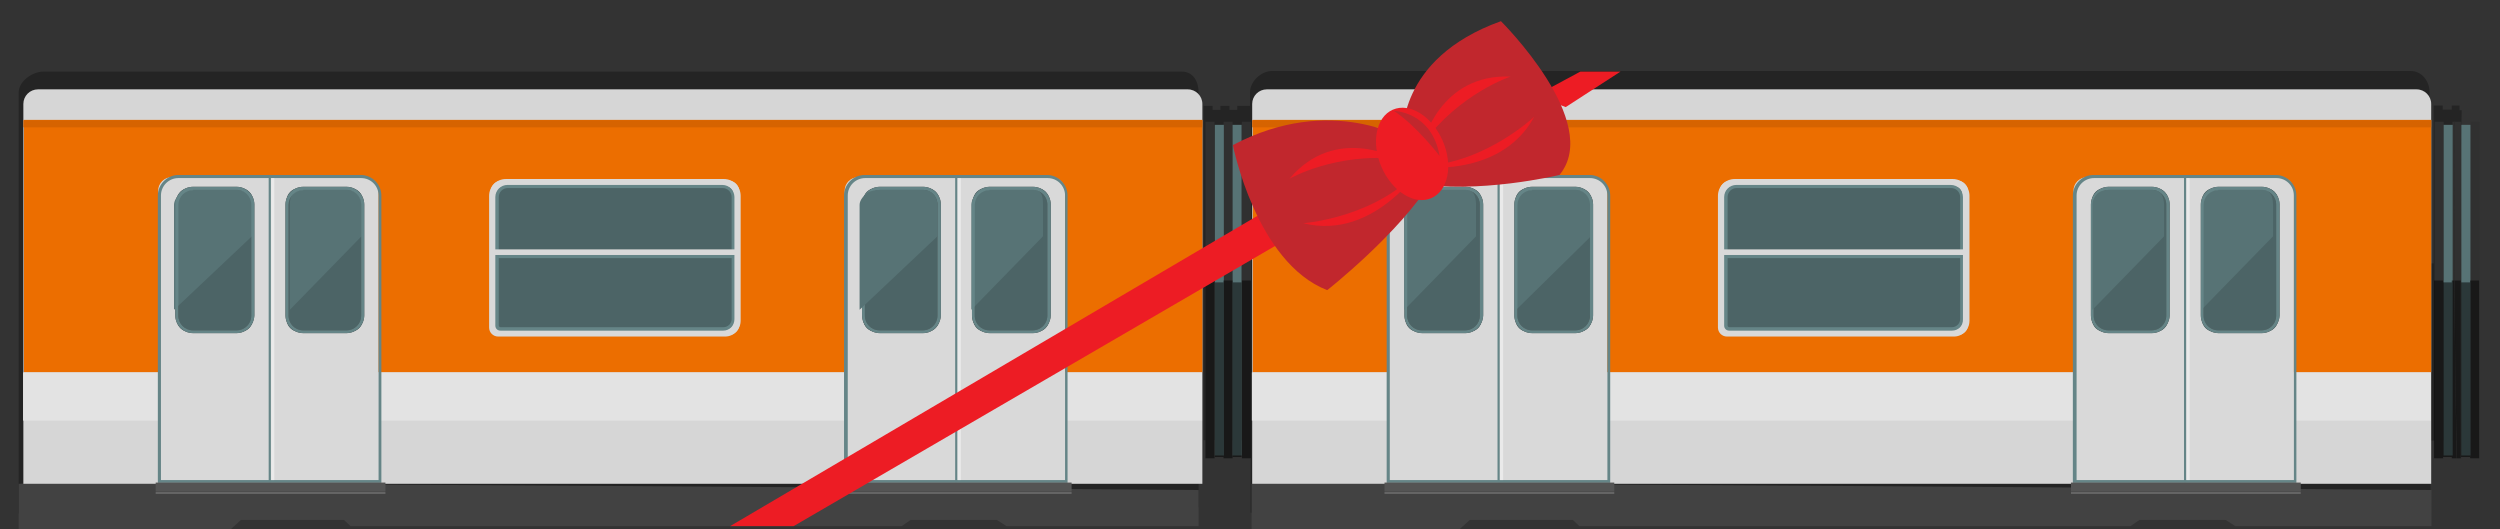 <?xml version="1.0" encoding="utf-8"?>
<!-- Generator: Adobe Illustrator 18.0.0, SVG Export Plug-In . SVG Version: 6.00 Build 0)  -->
<!DOCTYPE svg PUBLIC "-//W3C//DTD SVG 1.1//EN" "http://www.w3.org/Graphics/SVG/1.1/DTD/svg11.dtd">
<svg version="1.1" id="Layer_1" xmlns="http://www.w3.org/2000/svg" xmlns:xlink="http://www.w3.org/1999/xlink" x="0px" y="0px"
	 viewBox="0 0 803 170" enable-background="new 0 0 803 170" xml:space="preserve">
<rect x="0" y="0" width="803" height="170" fill="#333333" stroke="none"/>
<g>
	<g opacity="0.29">
		<path d="M379.6,23H13.9C10.4,23,6,26.1,6,29.7v3.4v2.3v78.3v16.5v19.6c0,0,1.9,0,0,0V165h68.1l3.3-3h33.1l2.1,1h177l2.9-2h27.7
			l3.1,2H385v-11.2c0,0-17-0.1-41-0.3V149h41v-19.4v-15.5v-0.4V35.2v-2.8v-2.7C385,26.1,383.2,23,379.6,23z M269,151
			c-47-0.3-98-0.7-146-0.9V149h146V151z"/>
		<path d="M790,35.2v-1.3h-2.5v1.3h-2.9v-1.3h-2.9v50.7h-1.3V35.2v-2.8v-2.7c0-3.6-2.5-6.9-6.1-6.9H408.6c-3.6,0-7.1,3.4-7.1,6.9
			v3.4v0.9h-4.1v1.3h-2.5v-1.3H392v1.3h-2.5v-1.3h-2.9v50.7v56.7h3.4h2.8h2.8h2.8h3.3v8.2v15.1h67.3l3.3-2.5h33.1l2.1,1.3h177
			l2.9-2.9h27.7l3.1,2.9h62.5v-11.5c0,0-16.6-0.1-42.7-0.3v-1.9h42.7v-8.3h1.5h2.7h0.6h2.4h0.3h1c0-35.4,0.8-70.7,1.5-106.1H790z"/>
		<path d="M664.7,151c-46.8-0.3-100.7-0.7-147.2-0.9v-0.5h147.2V151z"/>
		<path d="M517.5,150.1c46.5,0.3,100.4,0.6,147.2,0.9v-1.4H517.5V150.1z"/>
	</g>
	<g>
		<path fill="#424242" d="M289.6,169l2.9-2h27.7l3.1,2H385v-11.6c0,0-377.1-2.8-379-2V170h68.1l3.3-3h33.1l2.1,2H289.6z"/>
		<path fill="#577375" d="M296.5,61h-13.9c-1.2,0-3,0.3-4,0.9c-1.1,0.9-2.5,2.3-2.5,3.9v33.7l25-23.6V65.7
			C301,62.9,299.3,61,296.5,61z"/>
		<path fill="#D6D6D6" d="M386.1,155.4H7.5v-122c0-2.6,2.1-4.7,4.7-4.7h369.3c2.6,0,4.7,2.1,4.7,4.7V155.4z"/>
		<rect x="7.7" y="38.5" fill="#EC6E00" width="378.5" height="81.1"/>
		<rect x="7.4" y="119.6" fill="#E3E3E3" width="378.7" height="15.5"/>
		<rect x="7.5" y="38.6" fill="#D66300" width="378.7" height="2.3"/>
		<path fill="#D9D9D9" d="M121.7,154.8H50.8V61.3c0-2.5,2-4.4,4.4-4.4h62c2.5,0,4.4,2,4.4,4.4V154.8z"/>
		<path fill="#658587" d="M122.6,155.1H50.7V62.8c0-3.6,3-6.6,6.6-6.6h58.6c3.6,0,6.6,3,6.6,6.6V155.1z M51.7,154.2h69.9V62.8
			c0-3.1-2.5-5.6-5.6-5.6H57.3c-3.1,0-5.6,2.5-5.6,5.6V154.2z"/>
		<g>
			<path fill="#D9D9D9" d="M234.1,107.6h-74.8c-0.9,0-1.7-0.8-1.7-1.7V61.6c0-2,1.6-3.6,3.6-3.6h72.7c2,0,3.6,1.6,3.6,3.6v42.7
				C237.4,106.1,235.9,107.6,234.1,107.6z"/>
			<path fill="#D9D9D9" d="M232.9,108.1H160c-1.6,0-2.9-1.3-2.9-2.9V62.9c0-3,2.4-5.4,5.4-5.4h70c3,0,5.4,2.4,5.4,5.4V103
				C237.9,105.8,235.7,108.1,232.9,108.1z M162.5,58.5c-2.4,0-4.4,2-4.4,4.4v42.3c0,1,0.8,1.9,1.9,1.9h72.9c2.2,0,4.1-1.8,4.1-4.1
				V62.9c0-2.4-2-4.4-4.4-4.4H162.5z"/>
		</g>
		<path fill="#4C6466" d="M233.2,105.7h-72.7c-0.5,0-0.8-0.4-0.8-0.8V62.4c0-1.4,1.1-2.5,2.5-2.5h70.8c1.4,0,2.5,1.1,2.5,2.5v41
			C235.4,104.7,234.4,105.7,233.2,105.7z"/>
		<path fill="#658587" d="M232.3,106.2h-71.6c-0.9,0-1.6-0.7-1.6-1.6V63.3c0-2.2,1.8-3.9,3.9-3.9H232c2.2,0,3.9,1.8,3.9,3.9v39.2
			C235.9,104.6,234.3,106.2,232.3,106.2z M163.1,60.4c-1.6,0-2.9,1.3-2.9,2.9v41.2c0,0.4,0.3,0.6,0.6,0.6h71.6
			c1.4,0,2.6-1.2,2.6-2.6V63.3c0-1.6-1.3-2.9-2.9-2.9H163.1z"/>
		<g>
			<path fill="#4C6466" d="M77.4,106.5H60.6c-2.1,0-3.8-1.7-3.8-3.8V64.3c0-2.1,1.7-3.8,3.8-3.8h16.8c2.1,0,3.8,1.7,3.8,3.8v38.4
				C81.1,104.8,79.5,106.5,77.4,106.5z"/>
			<path fill="#424242" d="M76,107H62c-3.1,0-5.7-2.5-5.7-5.7V65.7c0-3.1,2.5-5.7,5.7-5.7H76c3.1,0,5.7,2.5,5.7,5.7v35.6
				C81.6,104.4,79.1,107,76,107z M62,61.1c-2.6,0-4.7,2.1-4.7,4.7v35.6c0,2.6,2.1,4.7,4.7,4.7H76c2.6,0,4.7-2.1,4.7-4.7V65.7
				c0-2.6-2.1-4.7-4.7-4.7H62z"/>
		</g>
		<path fill="#577375" d="M76,61H62c-1.2,0-2.8,0.3-3.8,0.9c-1.1,0.9-2.3,2.3-2.3,3.9v33.7l25-23.6V65.7C81,62.9,78.8,61,76,61z"/>
		<rect x="86.3" y="56.7" fill="#658587" width="0.7" height="98.2"/>
		<rect x="87.1" y="57.2" opacity="0.46" fill="#FFFFFF" width="1" height="97"/>
		<rect x="50" y="155" fill="#545454" width="73.8" height="2.9"/>
		<rect x="50" y="158.1" fill="#6E6E6E" width="73.8" height="0.5"/>
		<rect x="160" y="81.9" fill="#658587" width="75.6" height="1"/>
		<rect x="158.7" y="80.1" fill="#D9D9D9" width="77.6" height="1.8"/>
		<path fill="#658587" d="M76,107H62c-3.1,0-5.7-2.5-5.7-5.7V65.7c0-3.1,2.5-5.7,5.7-5.7H76c3.1,0,5.7,2.5,5.7,5.7v35.6
			C81.6,104.4,79.1,107,76,107z M62,61.1c-2.6,0-4.7,2.1-4.7,4.7v35.6c0,2.6,2.1,4.7,4.7,4.7H76c2.6,0,4.7-2.1,4.7-4.7V65.7
			c0-2.6-2.1-4.7-4.7-4.7H62z"/>
		<g>
			<path fill="#4C6466" d="M112.7,106.5H95.9c-2.1,0-3.8-1.7-3.8-3.8V64.3c0-2.1,1.7-3.8,3.8-3.8h16.8c2.1,0,3.8,1.7,3.8,3.8v38.4
				C116.5,104.8,114.8,106.5,112.7,106.5z"/>
			<path fill="#424242" d="M111.3,107H97.4c-3.1,0-5.7-2.5-5.7-5.7V65.7c0-3.1,2.5-5.7,5.7-5.7h13.9c3.1,0,5.7,2.5,5.7,5.7v35.6
				C117,104.4,114.4,107,111.3,107z M97.4,61.1c-2.6,0-4.7,2.1-4.7,4.7v35.6c0,2.6,2.1,4.7,4.7,4.7h13.9c2.6,0,4.7-2.1,4.7-4.7V65.7
				c0-2.6-2.1-4.7-4.7-4.7H97.4z"/>
		</g>
		<rect x="387.2" y="39.1" fill="#303030" width="2.9" height="108.2"/>
		<rect x="398.9" y="39.1" fill="#303030" width="2.9" height="108.2"/>
		<rect x="393" y="39.1" fill="#303030" width="2.9" height="108.2"/>
		<rect x="390.2" y="40.1" fill="#577375" width="2.9" height="106.2"/>
		<rect x="395.9" y="40.1" fill="#577375" width="2.9" height="106.2"/>
		<g opacity="0.51">
			<rect x="387.2" y="90.1" width="2.9" height="57.1"/>
			<rect x="398.9" y="90.1" width="2.9" height="57.1"/>
			<rect x="393" y="90.1" width="2.9" height="57.1"/>
			<rect x="390.2" y="90.7" width="2.9" height="56.1"/>
			<rect x="395.9" y="90.7" width="2.9" height="56.1"/>
		</g>
		<path fill="#D9D9D9" d="M342.2,154.8h-70.9V61.3c0-2.5,2-4.4,4.4-4.4h62c2.5,0,4.4,2,4.4,4.4V154.8z"/>
		<path fill="#658587" d="M343,155.1h-71.9V62.8c0-3.6,3-6.6,6.6-6.6h58.6c3.6,0,6.6,3,6.6,6.6V155.1z M272.2,154.2h69.9V62.8
			c0-3.1-2.5-5.6-5.6-5.6h-58.6c-3.1,0-5.6,2.5-5.6,5.6V154.2z"/>
		<g>
			<path fill="#4C6466" d="M297.9,106.5h-16.8c-2.1,0-3.8-1.7-3.8-3.8V64.3c0-2.1,1.7-3.8,3.8-3.8h16.8c2.1,0,3.8,1.7,3.8,3.8v38.4
				C301.6,104.8,299.9,106.5,297.9,106.5z"/>
			<path fill="#424242" d="M296.5,107h-13.9c-3.1,0-5.7-2.5-5.7-5.7V65.7c0-3.1,2.5-5.7,5.7-5.7h13.9c3.1,0,5.7,2.5,5.7,5.7v35.6
				C302.1,104.4,299.6,107,296.5,107z M282.5,61.1c-2.6,0-4.7,2.1-4.7,4.7v35.6c0,2.6,2.1,4.7,4.7,4.7h13.9c2.6,0,4.7-2.1,4.7-4.7
				V65.7c0-2.6-2.1-4.7-4.7-4.7H282.5z"/>
		</g>
		<rect x="306.8" y="56.7" fill="#658587" width="0.7" height="98.2"/>
		<rect x="307.6" y="57.2" opacity="0.46" fill="#FFFFFF" width="1" height="97"/>
		<rect x="270.4" y="155" fill="#545454" width="73.8" height="2.9"/>
		<rect x="270.4" y="158.1" fill="#6E6E6E" width="73.8" height="0.5"/>
		<path fill="#658587" d="M296.5,107h-13.9c-3.1,0-5.7-2.5-5.7-5.7V65.7c0-3.1,2.5-5.7,5.7-5.7h13.9c3.1,0,5.7,2.5,5.7,5.7v35.6
			C302.1,104.4,299.6,107,296.5,107z M282.5,61.1c-2.6,0-4.7,2.1-4.7,4.7v35.6c0,2.6,2.1,4.7,4.7,4.7h13.9c2.6,0,4.7-2.1,4.7-4.7
			V65.7c0-2.6-2.1-4.7-4.7-4.7H282.5z"/>
		<g>
			<path fill="#4C6466" d="M333.2,106.5h-16.8c-2.1,0-3.8-1.7-3.8-3.8V64.3c0-2.1,1.7-3.8,3.8-3.8h16.8c2.1,0,3.8,1.7,3.8,3.8v38.4
				C336.9,104.8,335.3,106.5,333.2,106.5z"/>
			<path fill="#424242" d="M331.8,107h-13.9c-3.1,0-5.7-2.5-5.7-5.7V65.7c0-3.1,2.5-5.7,5.7-5.7h13.9c3.1,0,5.7,2.5,5.7,5.7v35.6
				C337.4,104.4,334.9,107,331.8,107z M317.8,61.1c-2.6,0-4.7,2.1-4.7,4.7v35.6c0,2.6,2.1,4.7,4.7,4.7h13.9c2.6,0,4.7-2.1,4.7-4.7
				V65.7c0-2.6-2.1-4.7-4.7-4.7H317.8z"/>
		</g>
		<path fill="#577375" d="M331.8,61h-13.9c-1.2,0-2.7,0.3-3.7,0.9c-1.1,0.9-2.2,2.3-2.2,3.9v33.7l23-23.6V65.7
			C335,62.9,334.6,61,331.8,61z"/>
		<path fill="#658587" d="M331.8,107h-13.9c-3.1,0-5.7-2.5-5.7-5.7V65.7c0-3.1,2.5-5.7,5.7-5.7h13.9c3.1,0,5.7,2.5,5.7,5.7v35.6
			C337.4,104.4,334.9,107,331.8,107z M317.8,61.1c-2.6,0-4.7,2.1-4.7,4.7v35.6c0,2.6,2.1,4.7,4.7,4.7h13.9c2.6,0,4.7-2.1,4.7-4.7
			V65.7c0-2.6-2.1-4.7-4.7-4.7H317.8z"/>
		<path fill="#577375" d="M111.3,61H97.4c-1.2,0-1.9,0.3-2.9,0.9c-1.1,0.9-1.4,2.3-1.4,3.9v33.7l23-23.6V65.7
			C116,62.9,114.1,61,111.3,61z"/>
		<path fill="#658587" d="M111.3,107H97.4c-3.1,0-5.7-2.5-5.7-5.7V65.7c0-3.1,2.5-5.7,5.7-5.7h13.9c3.1,0,5.7,2.5,5.7,5.7v35.6
			C117,104.4,114.4,107,111.3,107z M97.4,61.1c-2.6,0-4.7,2.1-4.7,4.7v35.6c0,2.6,2.1,4.7,4.7,4.7h13.9c2.6,0,4.7-2.1,4.7-4.7V65.7
			c0-2.6-2.1-4.7-4.7-4.7H97.4z"/>
		<path fill="#577375" d="M296.5,61h-13.9c-1.2,0-3,0.3-4,0.9c-1.1,0.9-2.5,2.3-2.5,3.9v33.7l25-23.6V65.7
			C301,62.9,299.3,61,296.5,61z"/>
		<g>
			<path fill="#424242" d="M684.3,169l2.9-2h27.7l3.1,2H781v-11.6c0,0-379-2.8-379-2V170h66.8l3.3-3h33.1l2.1,2H684.3z"/>
			<path fill="#577375" d="M691.2,61h-13.9c-1.2,0-2.4,0.3-3.3,0.9c-1.1,0.9-1.9,2.3-1.9,3.9v33.7l23-23.6V65.7
				C695,62.9,694,61,691.2,61z"/>
			<path fill="#D6D6D6" d="M780.8,155.4H402.2v-122c0-2.6,2.1-4.7,4.7-4.7h369.3c2.6,0,4.7,2.1,4.7,4.7V155.4z"/>
			<rect x="402.4" y="38.5" fill="#EC6E00" width="378.5" height="81.1"/>
			<rect x="402.1" y="119.6" fill="#E3E3E3" width="378.7" height="15.5"/>
			<rect x="402.2" y="38.6" fill="#D66300" width="378.7" height="2.3"/>
			<path fill="#D9D9D9" d="M516.4,154.8h-70.9V61.3c0-2.5,2-4.4,4.4-4.4h62c2.5,0,4.4,2,4.4,4.4V154.8z"/>
			<path fill="#658587" d="M517.3,155.1h-71.9V62.8c0-3.6,3-6.6,6.6-6.6h58.6c3.6,0,6.6,3,6.6,6.6V155.1z M446.4,154.2h69.9V62.8
				c0-3.1-2.5-5.6-5.6-5.6H452c-3.1,0-5.6,2.5-5.6,5.6V154.2z"/>
			<g>
				<path fill="#D9D9D9" d="M628.8,107.6h-74.8c-0.9,0-1.7-0.8-1.7-1.7V61.6c0-2,1.6-3.6,3.6-3.6h72.7c2,0,3.6,1.6,3.6,3.6v42.7
					C632.1,106.1,630.7,107.6,628.8,107.6z"/>
				<path fill="#D9D9D9" d="M627.6,108.1h-72.9c-1.6,0-2.9-1.3-2.9-2.9V62.9c0-3,2.4-5.4,5.4-5.4h70c3,0,5.4,2.4,5.4,5.4V103
					C632.6,105.8,630.4,108.1,627.6,108.1z M557.2,58.5c-2.4,0-4.4,2-4.4,4.4v42.3c0,1,0.8,1.9,1.9,1.9h72.9c2.2,0,4.1-1.8,4.1-4.1
					V62.9c0-2.4-2-4.4-4.4-4.4H557.2z"/>
			</g>
			<path fill="#4C6466" d="M627.9,105.7h-72.7c-0.5,0-0.8-0.4-0.8-0.8V62.4c0-1.4,1.1-2.5,2.5-2.5h70.8c1.4,0,2.5,1.1,2.5,2.5v41
				C630.1,104.7,629.1,105.7,627.9,105.7z"/>
			<path fill="#658587" d="M627,106.2h-71.6c-0.9,0-1.6-0.7-1.6-1.6V63.3c0-2.2,1.8-3.9,3.9-3.9h68.9c2.2,0,3.9,1.8,3.9,3.9v39.2
				C630.6,104.6,629,106.2,627,106.2z M557.8,60.4c-1.6,0-2.9,1.3-2.9,2.9v41.2c0,0.4,0.3,0.6,0.6,0.6H627c1.4,0,2.6-1.2,2.6-2.6
				V63.3c0-1.6-1.3-2.9-2.9-2.9H557.8z"/>
			<g>
				<path fill="#4C6466" d="M472.1,106.5h-16.8c-2.1,0-3.8-1.7-3.8-3.8V64.3c0-2.1,1.7-3.8,3.8-3.8h16.8c2.1,0,3.8,1.7,3.8,3.8v38.4
					C475.9,104.8,474.2,106.5,472.1,106.5z"/>
				<path fill="#424242" d="M470.7,107h-13.9c-3.1,0-5.7-2.5-5.7-5.7V65.7c0-3.1,2.5-5.7,5.7-5.7h13.9c3.1,0,5.7,2.5,5.7,5.7v35.6
					C476.3,104.4,473.8,107,470.7,107z M456.7,61.1c-2.6,0-4.7,2.1-4.7,4.7v35.6c0,2.6,2.1,4.7,4.7,4.7h13.9c2.6,0,4.7-2.1,4.7-4.7
					V65.7c0-2.6-2.1-4.7-4.7-4.7H456.7z"/>
			</g>
			<path fill="#577375" d="M470.7,61h-13.9c-1.2,0-2.6,0.3-3.6,0.9c-1.1,0.9-2.1,2.3-2.1,3.9v33.7l23-23.6V65.7
				C474,62.9,473.5,61,470.7,61z"/>
			<rect x="481" y="56.7" fill="#658587" width="0.7" height="98.2"/>
			<rect x="481.8" y="57.2" opacity="0.46" fill="#FFFFFF" width="1" height="97"/>
			<rect x="444.7" y="155" fill="#545454" width="73.8" height="2.9"/>
			<rect x="444.7" y="158.1" fill="#6E6E6E" width="73.8" height="0.5"/>
			<rect x="554.7" y="81.9" fill="#658587" width="75.6" height="1"/>
			<rect x="553.4" y="80.1" fill="#D9D9D9" width="77.6" height="1.8"/>
			<path fill="#658587" d="M470.7,107h-13.9c-3.1,0-5.7-2.5-5.7-5.7V65.7c0-3.1,2.5-5.7,5.7-5.7h13.9c3.1,0,5.7,2.5,5.7,5.7v35.6
				C476.3,104.4,473.8,107,470.7,107z M456.7,61.1c-2.6,0-4.7,2.1-4.7,4.7v35.6c0,2.6,2.1,4.7,4.7,4.7h13.9c2.6,0,4.7-2.1,4.7-4.7
				V65.7c0-2.6-2.1-4.7-4.7-4.7H456.7z"/>
			<g>
				<path fill="#4C6466" d="M507.4,106.5h-16.8c-2.1,0-3.8-1.7-3.8-3.8V64.3c0-2.1,1.7-3.8,3.8-3.8h16.8c2.1,0,3.8,1.7,3.8,3.8v38.4
					C511.2,104.8,509.5,106.5,507.4,106.5z"/>
				<path fill="#424242" d="M506,107h-13.9c-3.1,0-5.7-2.5-5.7-5.7V65.7c0-3.1,2.5-5.7,5.7-5.7H506c3.1,0,5.7,2.5,5.7,5.7v35.6
					C511.7,104.4,509.1,107,506,107z M492.1,61.1c-2.6,0-4.7,2.1-4.7,4.7v35.6c0,2.6,2.1,4.7,4.7,4.7H506c2.6,0,4.7-2.1,4.7-4.7
					V65.7c0-2.6-2.1-4.7-4.7-4.7H492.1z"/>
			</g>
			<rect x="782" y="39.1" fill="#303030" width="2.9" height="108.2"/>
			<rect x="793.6" y="39.1" fill="#303030" width="2.9" height="108.2"/>
			<path fill="#303030" d="M790.6,39.1h-2.3c0,36.1,0.1,72.1,0.9,108.2h1.4V39.1z"/>
			<path fill="#303030" d="M788.3,39.1h-0.6v108.2h1.5C788.4,111.2,788.3,75.1,788.3,39.1z"/>
			<rect x="784.9" y="40.1" fill="#577375" width="2.9" height="106.2"/>
			<rect x="790.6" y="40.1" fill="#577375" width="2.9" height="106.2"/>
			<path fill="#D9D9D9" d="M736.9,154.8H666V61.3c0-2.5,2-4.4,4.4-4.4h62c2.5,0,4.4,2,4.4,4.4V154.8z"/>
			<path fill="#658587" d="M737.7,155.1h-71.9V62.8c0-3.6,3-6.6,6.6-6.6h58.6c3.6,0,6.6,3,6.6,6.6V155.1z M666.9,154.2h69.9V62.8
				c0-3.1-2.5-5.6-5.6-5.6h-58.6c-3.1,0-5.6,2.5-5.6,5.6V154.2z"/>
			<g>
				<path fill="#4C6466" d="M692.6,106.5h-16.8c-2.1,0-3.8-1.7-3.8-3.8V64.3c0-2.1,1.7-3.8,3.8-3.8h16.8c2.1,0,3.8,1.7,3.8,3.8v38.4
					C696.3,104.8,694.7,106.5,692.6,106.5z"/>
				<path fill="#424242" d="M691.2,107h-13.9c-3.1,0-5.7-2.5-5.7-5.7V65.7c0-3.1,2.5-5.7,5.7-5.7h13.9c3.1,0,5.7,2.5,5.7,5.7v35.6
					C696.8,104.4,694.3,107,691.2,107z M677.2,61.1c-2.6,0-4.7,2.1-4.7,4.7v35.6c0,2.6,2.1,4.7,4.7,4.7h13.9c2.6,0,4.7-2.1,4.7-4.7
					V65.7c0-2.6-2.1-4.7-4.7-4.7H677.2z"/>
			</g>
			<rect x="701.5" y="56.7" fill="#658587" width="0.7" height="98.2"/>
			<rect x="702.3" y="57.2" opacity="0.46" fill="#FFFFFF" width="1" height="97"/>
			<rect x="665.2" y="155" fill="#545454" width="73.8" height="2.9"/>
			<rect x="665.2" y="158.1" fill="#6E6E6E" width="73.8" height="0.5"/>
			<path fill="#658587" d="M691.2,107h-13.9c-3.1,0-5.7-2.5-5.7-5.7V65.7c0-3.1,2.5-5.7,5.7-5.7h13.9c3.1,0,5.7,2.5,5.7,5.7v35.6
				C696.8,104.4,694.3,107,691.2,107z M677.2,61.1c-2.6,0-4.7,2.1-4.7,4.7v35.6c0,2.6,2.1,4.7,4.7,4.7h13.9c2.6,0,4.7-2.1,4.7-4.7
				V65.7c0-2.6-2.1-4.7-4.7-4.7H677.2z"/>
			<g>
				<path fill="#4C6466" d="M727.9,106.5h-16.8c-2.1,0-3.8-1.7-3.8-3.8V64.3c0-2.1,1.7-3.8,3.8-3.8h16.8c2.1,0,3.8,1.7,3.8,3.8v38.4
					C731.6,104.8,730,106.5,727.9,106.5z"/>
				<path fill="#424242" d="M726.5,107h-13.9c-3.1,0-5.7-2.5-5.7-5.7V65.7c0-3.1,2.5-5.7,5.7-5.7h13.9c3.1,0,5.7,2.5,5.7,5.7v35.6
					C732.1,104.4,729.6,107,726.5,107z M712.5,61.1c-2.6,0-4.7,2.1-4.7,4.7v35.6c0,2.6,2.1,4.7,4.7,4.7h13.9c2.6,0,4.7-2.1,4.7-4.7
					V65.7c0-2.6-2.1-4.7-4.7-4.7H712.5z"/>
			</g>
			<path fill="#577375" d="M726.5,61h-13.9c-1.2,0-2.5,0.3-3.5,0.9c-1.1,0.9-2,2.3-2,3.9v33.7l23-23.6V65.7
				C730,62.9,729.3,61,726.5,61z"/>
			<path fill="#658587" d="M726.5,107h-13.9c-3.1,0-5.7-2.5-5.7-5.7V65.7c0-3.1,2.5-5.7,5.7-5.7h13.9c3.1,0,5.7,2.5,5.7,5.7v35.6
				C732.1,104.4,729.6,107,726.5,107z M712.5,61.1c-2.6,0-4.7,2.1-4.7,4.7v35.6c0,2.6,2.1,4.7,4.7,4.7h13.9c2.6,0,4.7-2.1,4.7-4.7
				V65.7c0-2.6-2.1-4.7-4.7-4.7H712.5z"/>
			<path fill="#577375" d="M506,61h-13.9c-1.2,0-2.3,0.3-3.3,0.9c-1.1,0.9-1.8,2.3-1.8,3.9v33.7l24-23.6V65.7
				C511,62.9,508.8,61,506,61z"/>
			<path fill="#658587" d="M506,107h-13.9c-3.1,0-5.7-2.5-5.7-5.7V65.7c0-3.1,2.5-5.7,5.7-5.7H506c3.1,0,5.7,2.5,5.7,5.7v35.6
				C511.7,104.4,509.1,107,506,107z M492.1,61.1c-2.6,0-4.7,2.1-4.7,4.7v35.6c0,2.6,2.1,4.7,4.7,4.7H506c2.6,0,4.7-2.1,4.7-4.7V65.7
				c0-2.6-2.1-4.7-4.7-4.7H492.1z"/>
			<path fill="#577375" d="M691.2,61h-13.9c-1.2,0-2.4,0.3-3.3,0.9c-1.1,0.9-1.9,2.3-1.9,3.9v33.7l23-23.6V65.7
				C695,62.9,694,61,691.2,61z"/>
		</g>
		<g opacity="0.51">
			<rect x="781.8" y="90.1" width="2.9" height="57.1"/>
			<rect x="793.4" y="90.1" width="2.9" height="57.1"/>
			<path d="M787.5,90.1v57.1h1.6c-0.4-19.1-0.6-38.1-0.8-57.1H787.5z"/>
			<path d="M790.4,90.1h-2c0.1,19,0.3,38.1,0.8,57.1h1.2V90.1z"/>
			<rect x="784.7" y="90.7" width="2.9" height="56.1"/>
			<rect x="790.5" y="90.7" width="2.9" height="56.1"/>
		</g>
	</g>
</g>
<polygon fill="#ED1C24" points="414.2,76.3 254.9,169 234.5,169 404.1,69.2 "/>
<polygon fill="#ED1C24" points="502.9,34.4 520.5,23 507.6,23 493.3,30.7 "/>
<path fill="#C1272D" d="M450.6,44.1c0,0-2.2-25.2,31.5-37.3c0,0,32.8,32.5,18.8,49.4c0,0-26.8,6.4-46.5,2.5S450.6,44.1,450.6,44.1z"
	/>
<path fill="#C1272D" d="M457.6,46c0,0,11.5-27.4,28.7-30.6"/>
<path fill="#ED1C24" d="M457,46.1c0,0,5.3-22.5,28.2-21.5C485.2,24.6,468.9,29.9,457,46.1z"/>
<path fill="#ED1C24" d="M492.8,37.5c0,0-18.2,17.2-40.2,15.8C452.7,53.3,481.3,58.6,492.8,37.5z"/>
<path fill="#C1272D" d="M451.9,45c0,0-24.1-15.2-55.9,1.6c0,0,7.4,37.7,30.3,46.6c0,0,23.3-18.3,33.8-35.5S451.9,45,451.9,45z"/>
<path fill="#ED1C24" d="M449.1,51.1c0,0-20.1-11.3-34.9,6.3C414.2,57.4,429,48.9,449.1,51.1z"/>
<path fill="#ED1C24" d="M418.6,71.7c0,0,25-1.8,38.7-19C457.3,52.7,441.8,77.5,418.6,71.7z"/>
<ellipse transform="matrix(0.916 -0.4 0.4 0.916 18.127 185.703)" fill="#ED1C24" cx="453.8" cy="49.4" rx="10.7" ry="15.5"/>
<path fill="#C1272D" d="M447.7,35.6c0,0,12.2,0.2,14.7,14.5C462.4,50.1,455,40.4,447.7,35.6z"/>
</svg>
